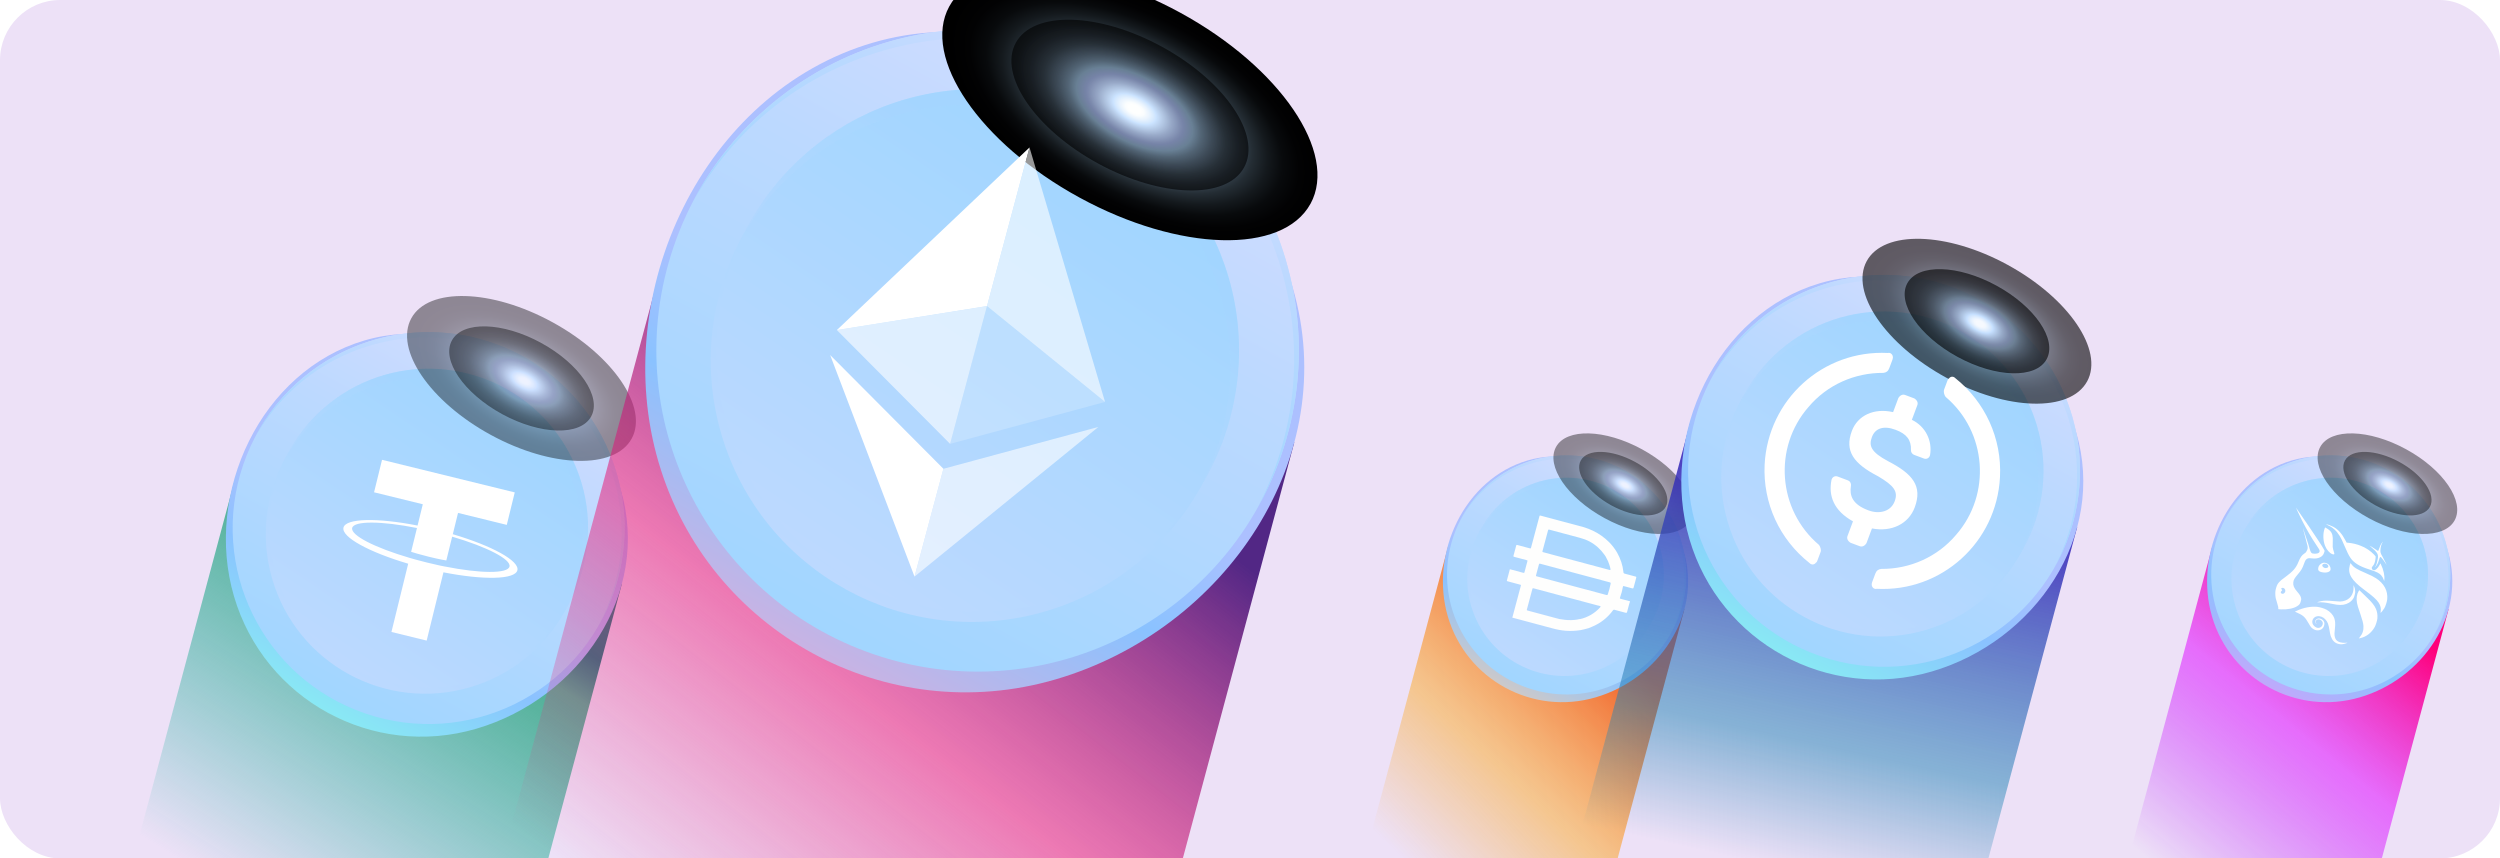 <svg width="332" height="114" viewBox="0 0 332 114" fill="none" xmlns="http://www.w3.org/2000/svg">
    <g clip-path="url(#clip0_424_27400)">
        <rect width="332" height="114" rx="8" fill="#EDE1F7"/>
        <path d="M192.326 72.494L205.829 82.474L223.69 80.898L197.364 179.146L166 170.743L192.326 72.494Z" fill="url(#paint0_linear_424_27400)"/>
        <g clip-path="url(#clip1_424_27400)">
            <path d="M223.61 73.246C226.073 81.629 220.294 90.146 211.911 92.606C203.527 95.069 194.735 90.265 192.275 81.882C189.812 73.502 194.467 63.615 202.85 61.152C211.234 58.689 221.146 64.862 223.61 73.246Z" fill="url(#paint1_linear_424_27400)"/>
            <path d="M223.056 81.491C225.893 73.198 221.471 64.175 213.178 61.337C204.886 58.5 195.863 62.922 193.025 71.215C190.187 79.507 194.61 88.53 202.902 91.368C211.195 94.206 220.218 89.783 223.056 81.491Z" fill="url(#paint2_linear_424_27400)"/>
            <path style="mix-blend-mode:screen" d="M203.568 61.126C199.278 62.388 195.925 65.301 193.998 68.966C195.959 65.502 199.215 62.764 203.338 61.554C211.747 59.084 220.566 63.902 223.037 72.312C224.246 76.431 223.703 80.647 221.85 84.171C223.889 80.565 224.529 76.174 223.267 71.884C220.797 63.474 211.978 58.656 203.568 61.126Z" fill="url(#paint3_linear_424_27400)"/>
            <path style="mix-blend-mode:screen" d="M220.153 73.22C222.162 80.063 218.244 87.237 211.401 89.246C204.558 91.255 197.384 87.337 195.378 80.494C193.369 73.651 197.287 66.477 204.13 64.468C210.973 62.459 218.147 66.377 220.157 73.22H220.153Z" fill="url(#paint4_linear_424_27400)"/>
            <path d="M220.663 79.093C222.175 72.124 217.751 65.249 210.782 63.737C203.813 62.226 196.938 66.65 195.426 73.618C193.914 80.587 198.338 87.462 205.307 88.974C212.276 90.486 219.151 86.062 220.663 79.093Z" fill="url(#paint5_linear_424_27400)"/>
            <path style="mix-blend-mode:multiply" opacity="0.3" d="M204.402 63.969C200.826 65.019 198.054 67.478 196.502 70.567C198.11 67.85 200.707 65.711 203.974 64.754C210.817 62.745 217.991 66.663 220 73.506C220.96 76.773 220.566 80.115 219.148 82.935C220.905 79.962 221.478 76.301 220.428 72.725C218.419 65.882 211.245 61.967 204.406 63.973L204.402 63.969Z" fill="url(#paint6_linear_424_27400)"/>
            <path style="mix-blend-mode:screen" opacity="0.4" d="M224.491 69.104C223.115 71.627 218.002 71.489 213.072 68.799C208.141 66.109 205.261 61.882 206.638 59.359C208.015 56.836 213.128 56.974 218.058 59.667C222.988 62.358 225.868 66.585 224.491 69.108V69.104Z" fill="url(#paint7_radial_424_27400)"/>
            <path style="mix-blend-mode:color-dodge" opacity="0.4" d="M221.21 67.31C220.339 68.903 217.109 68.817 213.991 67.117C210.876 65.416 209.057 62.745 209.928 61.152C210.798 59.559 214.028 59.645 217.146 61.346C220.261 63.046 222.08 65.718 221.21 67.31Z" fill="url(#paint8_radial_424_27400)"/>
            <path d="M208.687 77.772L213.327 79.013C213.426 79.04 213.473 79.052 213.515 78.924C213.679 78.462 213.806 77.988 213.894 77.505C213.919 77.413 213.883 77.363 213.784 77.336L204.549 74.866C204.435 74.835 204.394 74.865 204.366 74.972L204.002 76.331C203.955 76.506 203.955 76.506 204.138 76.555L208.687 77.772ZM213.877 75.601C213.868 75.563 213.868 75.58 213.864 75.542C213.832 75.353 213.783 75.167 213.717 74.988C213.625 74.687 213.5 74.398 213.342 74.127C213.275 73.97 213.188 73.823 213.083 73.689C212.572 72.951 211.894 72.343 211.103 71.917C210.703 71.707 210.28 71.545 209.842 71.432L205.744 70.336C205.63 70.305 205.602 70.347 205.576 70.446L204.851 73.155C204.82 73.27 204.812 73.3 204.957 73.339L213.764 75.695C213.764 75.695 213.845 75.7 213.872 75.659L213.876 75.626L213.877 75.601ZM212.537 80.503C212.411 80.454 212.28 80.419 212.147 80.398L203.683 78.134C203.569 78.104 203.531 78.093 203.49 78.246L202.781 80.895C202.748 81.017 202.74 81.047 202.893 81.088L206.801 82.134C206.984 82.198 207.174 82.235 207.367 82.245C207.945 82.356 208.536 82.382 209.122 82.322C209.333 82.306 209.544 82.269 209.748 82.211L209.801 82.225C210.845 81.994 211.789 81.445 212.504 80.651C212.504 80.651 212.588 80.55 212.537 80.504L212.537 80.503ZM200.839 82.01L200.851 81.965L201.327 80.187L201.488 79.584L201.968 77.79C201.995 77.691 201.999 77.676 201.877 77.643L200.221 77.2C200.129 77.176 200.091 77.165 200.124 77.044L200.511 75.593L202.282 76.067C202.381 76.094 202.419 76.104 202.454 75.974L202.838 74.539C202.862 74.448 202.868 74.425 202.746 74.392L201.09 73.949C200.998 73.925 200.961 73.915 200.993 73.793L201.352 72.45C201.375 72.366 201.381 72.343 201.503 72.376L203.144 72.815C203.258 72.845 203.289 72.853 203.328 72.708L204.428 68.595C204.461 68.473 204.469 68.442 204.622 68.483L210.345 70.014C210.756 70.142 211.157 70.298 211.545 70.482C212.345 70.863 213.073 71.38 213.697 72.007C214.11 72.426 214.468 72.895 214.762 73.404C214.981 73.799 215.162 74.211 215.307 74.637C215.449 75.068 215.544 75.513 215.591 75.965C215.582 76.076 215.665 76.175 215.776 76.186L217.142 76.551C217.318 76.598 217.318 76.598 217.28 76.769L216.945 78.02C216.913 78.142 216.859 78.161 216.736 78.128L215.683 77.846C215.576 77.818 215.546 77.809 215.517 77.949C215.434 78.425 215.309 78.891 215.143 79.345C215.108 79.475 215.104 79.49 215.25 79.529L216.455 79.852C216.49 79.935 216.418 79.989 216.4 80.058C216.384 80.149 216.36 80.238 216.328 80.325L216.081 81.249C216.047 81.378 215.998 81.406 215.884 81.376L214.441 80.99C214.346 80.944 214.231 80.982 214.181 81.076C213.598 81.877 212.835 82.53 211.953 82.982C211.631 83.146 211.3 83.293 210.961 83.42C210.608 83.514 210.262 83.618 209.91 83.679C209.264 83.784 208.609 83.813 207.956 83.769C207.339 83.717 206.728 83.605 206.131 83.436L200.834 82.019L200.837 82.011L200.839 82.01Z" fill="#FEFEFD"/>
        </g>
        <path d="M293.81 72.494L307.313 82.474L325.174 80.898L298.848 179.146L267.484 170.743L293.81 72.494Z" fill="url(#paint9_linear_424_27400)"/>
        <g clip-path="url(#clip2_424_27400)">
            <path d="M325.094 73.246C327.557 81.629 321.778 90.146 313.395 92.606C305.011 95.069 296.219 90.265 293.759 81.882C291.296 73.502 295.951 63.615 304.334 61.152C312.718 58.689 322.63 64.862 325.094 73.246Z" fill="url(#paint10_linear_424_27400)"/>
            <path d="M324.54 81.491C327.377 73.198 322.955 64.175 314.662 61.337C306.37 58.5 297.347 62.922 294.509 71.215C291.671 79.507 296.094 88.53 304.386 91.368C312.679 94.206 321.702 89.783 324.54 81.491Z" fill="url(#paint11_linear_424_27400)"/>
            <path style="mix-blend-mode:screen" d="M305.052 61.126C300.762 62.388 297.409 65.301 295.482 68.966C297.443 65.502 300.699 62.764 304.822 61.554C313.231 59.084 322.05 63.902 324.521 72.312C325.73 76.431 325.187 80.647 323.334 84.171C325.373 80.565 326.013 76.174 324.751 71.884C322.281 63.474 313.462 58.656 305.052 61.126Z" fill="url(#paint12_linear_424_27400)"/>
            <path style="mix-blend-mode:screen" d="M321.637 73.22C323.646 80.063 319.728 87.237 312.885 89.246C306.042 91.255 298.868 87.337 296.862 80.494C294.853 73.651 298.771 66.477 305.614 64.468C312.457 62.459 319.631 66.377 321.641 73.22H321.637Z" fill="url(#paint13_linear_424_27400)"/>
            <path d="M322.147 79.093C323.659 72.124 319.235 65.249 312.266 63.737C305.297 62.226 298.422 66.65 296.91 73.618C295.398 80.587 299.822 87.462 306.791 88.974C313.76 90.486 320.635 86.062 322.147 79.093Z" fill="url(#paint14_linear_424_27400)"/>
            <path style="mix-blend-mode:multiply" opacity="0.3" d="M305.886 63.969C302.31 65.019 299.538 67.478 297.986 70.567C299.594 67.85 302.191 65.711 305.458 64.754C312.301 62.745 319.475 66.663 321.484 73.506C322.444 76.773 322.05 80.115 320.632 82.935C322.388 79.962 322.961 76.301 321.912 72.725C319.903 65.882 312.729 61.967 305.889 63.973L305.886 63.969Z" fill="url(#paint15_linear_424_27400)"/>
            <path style="mix-blend-mode:screen" opacity="0.4" d="M325.975 69.104C324.599 71.627 319.486 71.489 314.556 68.799C309.625 66.109 306.745 61.882 308.122 59.359C309.499 56.836 314.611 56.974 319.542 59.667C324.472 62.358 327.352 66.585 325.975 69.108V69.104Z" fill="url(#paint16_radial_424_27400)"/>
            <path style="mix-blend-mode:color-dodge" opacity="0.4" d="M322.694 67.31C321.823 68.903 318.593 68.817 315.475 67.117C312.36 65.416 310.541 62.745 311.411 61.152C312.282 59.559 315.512 59.645 318.63 61.346C321.745 63.046 323.564 65.718 322.694 67.31Z" fill="url(#paint17_radial_424_27400)"/>
            <g clip-path="url(#clip3_424_27400)">
                <path d="M309.067 69.714C308.873 69.629 308.866 69.624 308.965 69.635C309.155 69.656 309.576 69.807 309.855 69.956C310.505 70.302 311.024 70.889 311.501 71.813L311.627 72.058L311.894 72.085C313.018 72.198 314.078 72.624 314.885 73.288C315.107 73.471 315.445 73.807 315.477 73.879C315.489 73.903 315.487 74.031 315.47 74.166C315.42 74.634 315.296 74.969 315.089 75.189C314.977 75.309 314.961 75.352 314.98 75.486C314.991 75.542 315.017 75.594 315.057 75.636C315.096 75.677 315.146 75.707 315.201 75.722C315.429 75.782 315.771 75.481 316.019 75.001L316.118 74.809L316.181 74.934C316.526 75.618 316.712 76.473 316.636 77.026L316.617 77.171L316.568 77.022C316.501 76.796 316.385 76.588 316.229 76.411C315.957 76.107 315.628 75.941 314.719 75.649C313.897 75.386 313.445 75.19 313.018 74.915C312.291 74.446 311.981 73.998 311.361 72.517C311.086 71.858 310.908 71.487 310.714 71.175C310.274 70.466 309.775 70.023 309.067 69.715L309.067 69.714Z" fill="white"/>
                <path d="M315.954 72.842C316.071 72.481 316.185 72.252 316.344 72.058C316.381 72.008 316.423 71.962 316.469 71.921C316.475 71.922 316.44 71.982 316.393 72.054C316.263 72.25 316.172 72.539 316.134 72.894C316.084 73.344 316.103 73.416 316.439 74.004C316.597 74.281 316.775 74.623 316.835 74.767L316.944 75.026L316.819 74.828C316.667 74.586 316.299 74.095 316.209 74.015C316.15 73.962 316.139 73.96 316.086 73.99C316.036 74.019 316.013 74.075 315.934 74.349C315.813 74.776 315.68 75.036 315.466 75.273C315.35 75.403 315.346 75.368 315.46 75.217C315.544 75.106 315.565 75.051 315.675 74.636C315.895 73.802 315.847 73.574 315.353 73.077C315.204 72.928 315.047 72.787 314.885 72.654C314.803 72.593 314.726 72.526 314.654 72.454C314.674 72.443 315.201 72.759 315.407 72.907C315.715 73.129 315.766 73.16 315.812 73.156C315.842 73.152 315.878 73.075 315.953 72.842L315.954 72.842ZM308.76 72.468C308.498 71.798 308.471 70.868 308.697 70.238L308.766 70.043L308.856 70.084C309.024 70.163 309.296 70.355 309.416 70.479C309.742 70.816 309.83 71.17 309.791 72.01C309.78 72.255 309.776 72.535 309.782 72.634C309.793 72.79 309.89 73.174 309.982 73.43C310.048 73.616 309.957 73.671 309.724 73.587C309.368 73.458 308.963 72.988 308.76 72.468ZM313.971 78.322C312.254 77.047 311.754 76.201 312.051 75.076C312.095 74.91 312.137 74.776 312.144 74.778C312.151 74.78 312.211 74.853 312.277 74.943C312.584 75.356 312.985 75.604 314.147 76.099C314.83 76.39 315.206 76.578 315.543 76.797C316.614 77.494 317.131 78.469 317.022 79.584C316.99 79.907 316.808 80.481 316.644 80.766C316.515 80.991 316.204 81.375 316.148 81.378C316.132 81.38 316.132 81.321 316.149 81.245C316.235 80.839 316.134 80.395 315.869 80.011C315.567 79.576 315.115 79.171 313.971 78.322ZM312.539 78.286C312.552 78.143 312.557 78 312.553 77.858L312.542 77.699L312.606 77.826C312.695 77.999 312.748 78.205 312.768 78.467C312.785 78.667 312.777 78.723 312.698 79.02C312.621 79.312 312.596 79.371 312.493 79.518C312.346 79.739 312.149 79.922 311.919 80.053C311.474 80.315 310.971 80.392 310.298 80.302C310.181 80.286 309.846 80.222 309.552 80.161C308.811 80.005 308.309 79.957 307.838 79.993C307.794 80 307.75 79.999 307.707 79.99C307.694 79.968 308.035 79.871 308.308 79.819C308.694 79.745 309.058 79.746 309.856 79.822C310.249 79.859 310.66 79.886 310.767 79.882C311.777 79.845 312.452 79.237 312.539 78.286Z" fill="white"/>
                <path d="M313.008 80.072C312.897 79.46 312.977 78.918 313.247 78.465C313.276 78.415 313.311 78.379 313.326 78.383C313.34 78.387 313.393 78.435 313.441 78.49C313.538 78.6 313.738 78.795 314.277 79.301C314.948 79.933 315.309 80.38 315.513 80.837C315.692 81.236 315.757 81.655 315.716 82.132C315.693 82.402 315.501 83.02 315.366 83.263C314.937 84.029 314.278 84.546 313.478 84.737C313.362 84.765 313.258 84.786 313.248 84.784C313.238 84.781 313.3 84.697 313.386 84.597C313.751 84.17 313.903 83.703 313.865 83.127C313.841 82.774 313.724 82.32 313.453 81.534C313.136 80.621 313.064 80.38 313.008 80.072ZM305.017 81.107C305.889 80.697 306.887 80.507 307.73 80.59C308.16 80.647 308.578 80.775 308.967 80.969C309.449 81.237 309.833 81.654 309.981 82.067C310.125 82.472 310.147 82.797 310.077 83.49C310.049 83.763 310.024 84.038 310.021 84.101C310.009 84.466 310.09 84.783 310.243 84.97C310.486 85.27 311.004 85.421 311.567 85.359C311.627 85.348 311.688 85.346 311.748 85.351C311.761 85.374 311.459 85.477 311.254 85.52C311.009 85.577 310.754 85.572 310.512 85.503C310.044 85.38 309.718 85.04 309.52 84.472C309.455 84.236 309.405 83.997 309.369 83.755C309.232 82.888 309.125 82.608 308.797 82.243C308.51 81.926 308.074 81.768 307.695 81.843C307.196 81.941 306.926 82.469 307.148 82.907C307.256 83.099 307.423 83.251 307.624 83.339C307.704 83.373 307.791 83.389 307.878 83.386C307.964 83.383 308.05 83.361 308.128 83.322C308.206 83.284 308.274 83.228 308.329 83.161C308.384 83.093 308.423 83.014 308.445 82.93C308.506 82.696 308.451 82.54 308.251 82.377C307.977 82.156 307.601 82.23 307.526 82.52C307.493 82.644 307.527 82.736 307.637 82.826C307.708 82.882 307.709 82.885 307.647 82.855C307.378 82.721 307.402 82.362 307.69 82.196C308.037 81.998 308.574 82.267 308.67 82.69C308.711 82.868 308.639 83.18 308.518 83.349C308.246 83.726 307.722 83.824 307.281 83.578C306.979 83.411 306.872 83.288 306.589 82.788C306.097 81.919 305.871 81.715 304.937 81.307L304.758 81.229L305.017 81.107Z" fill="white"/>
                <path fill-rule="evenodd" clip-rule="evenodd" d="M305.12 67.902C306.655 71.217 307.912 72.749 308.021 73.032C308.111 73.265 308.011 73.427 307.731 73.501C307.535 73.542 307.333 73.545 307.136 73.508C306.978 73.466 306.939 73.392 306.939 73.392C306.87 73.281 306.815 73.283 306.564 72.329C306.328 71.6 306.087 70.874 305.841 70.15C305.815 70.108 305.816 70.109 306.442 72.523C306.517 73.012 306.321 73.132 306.305 73.194C306.271 73.321 306.218 73.379 306.015 73.512C305.675 73.734 305.471 74.03 305.207 74.684C304.912 75.418 304.503 75.884 303.52 76.606C302.945 77.029 302.848 77.108 302.681 77.296C302.471 77.532 302.393 77.675 302.287 78.014C302.175 78.375 302.144 78.618 302.164 78.995C302.18 79.327 302.231 79.554 302.386 80.026C302.52 80.433 302.581 80.726 302.554 80.827C302.533 80.907 302.548 80.911 302.92 80.925C303.804 80.958 304.571 80.808 305.06 80.504C305.363 80.316 305.455 80.192 305.547 79.85C305.608 79.626 305.613 79.576 305.585 79.431C305.542 79.195 305.407 78.972 305.081 78.595C304.652 78.102 304.503 77.757 304.547 77.349C304.581 77.012 304.7 76.8 305.147 76.275C305.612 75.73 305.756 75.484 305.973 74.869C306.112 74.472 306.199 74.323 306.35 74.225C306.508 74.124 306.63 74.108 306.944 74.147C307.456 74.21 307.803 74.167 308.124 73.999C308.25 73.941 308.362 73.855 308.451 73.749C308.541 73.643 308.607 73.519 308.643 73.385L308.713 73.162L308.626 72.984C308.311 72.339 304.925 67.409 304.897 67.401C304.892 67.4 304.991 67.626 305.12 67.902ZM303.377 78.745C303.45 78.671 303.492 78.572 303.494 78.468C303.497 78.365 303.461 78.264 303.393 78.186C303.26 78.035 302.993 78.02 302.956 78.159C302.945 78.202 302.96 78.24 303.007 78.281C303.085 78.351 303.078 78.404 302.979 78.492C302.879 78.58 302.86 78.675 302.925 78.761C303.03 78.898 303.232 78.892 303.377 78.745ZM308.634 74.722C308.384 74.731 308.094 74.915 307.956 75.153C307.872 75.298 307.825 75.579 307.866 75.68C307.933 75.844 308.023 75.905 308.293 75.976C308.821 76.112 309.339 76.008 309.468 75.74C309.572 75.522 309.455 75.15 309.214 74.935C309.046 74.809 308.844 74.735 308.634 74.722ZM309.125 75.364C309.236 75.27 309.233 75.137 309.117 75.016C308.897 74.787 308.462 74.814 308.397 75.061C308.364 75.185 308.536 75.374 308.727 75.425C308.854 75.458 309.048 75.429 309.125 75.364Z" fill="white"/>
            </g>
        </g>
        <path d="M31.157 63.802L53.293 80.163L82.573 77.579L39.416 238.643L-12 224.866L31.157 63.802Z" fill="url(#paint18_linear_424_27400)"/>
        <g clip-path="url(#clip4_424_27400)">
            <path d="M82.442 65.035C86.48 78.778 77.007 92.741 63.263 96.773C49.52 100.812 35.106 92.936 31.074 79.193C27.035 65.456 34.666 49.248 48.41 45.21C62.153 41.172 78.403 51.292 82.442 65.035Z" fill="url(#paint19_linear_424_27400)"/>
            <path d="M81.534 78.551C86.186 64.957 78.936 50.165 65.341 45.513C51.747 40.861 36.955 48.111 32.303 61.706C27.651 75.3 34.901 90.092 48.495 94.744C62.09 99.395 76.882 92.146 81.534 78.551Z" fill="url(#paint20_linear_424_27400)"/>
            <path style="mix-blend-mode:screen" d="M49.587 45.168C42.554 47.236 37.058 52.012 33.898 58.02C37.112 52.341 42.45 47.852 49.209 45.869C62.995 41.819 77.452 49.718 81.502 63.504C83.485 70.257 82.594 77.168 79.556 82.945C82.899 77.034 83.948 69.836 81.88 62.803C77.83 49.017 63.373 41.117 49.587 45.168Z" fill="url(#paint21_linear_424_27400)"/>
            <path style="mix-blend-mode:screen" d="M76.775 64.993C80.069 76.21 73.645 87.971 62.428 91.265C51.21 94.559 39.449 88.136 36.161 76.918C32.867 65.7 39.29 53.939 50.508 50.645C61.726 47.351 73.487 53.775 76.781 64.993H76.775Z" fill="url(#paint22_linear_424_27400)"/>
            <path d="M77.611 74.621C80.089 63.197 72.837 51.926 61.412 49.448C49.988 46.969 38.717 54.222 36.239 65.646C33.761 77.071 41.013 88.341 52.437 90.82C63.862 93.298 75.132 86.046 77.611 74.621Z" fill="url(#paint23_linear_424_27400)"/>
            <path style="mix-blend-mode:multiply" opacity="0.3" d="M50.953 49.828C45.091 51.548 40.547 55.58 38.003 60.643C40.638 56.19 44.896 52.683 50.252 51.115C61.47 47.821 73.231 54.244 76.525 65.462C78.099 70.818 77.452 76.296 75.128 80.92C78.007 76.046 78.946 70.043 77.226 64.181C73.932 52.963 62.171 46.546 50.96 49.834L50.953 49.828Z" fill="url(#paint24_linear_424_27400)"/>
            <path style="mix-blend-mode:screen" opacity="0.4" d="M83.887 58.246C81.63 62.382 73.249 62.156 65.166 57.746C57.084 53.335 52.363 46.406 54.62 42.27C56.877 38.134 65.258 38.36 73.341 42.776C81.423 47.187 86.144 54.116 83.887 58.252V58.246Z" fill="url(#paint25_radial_424_27400)"/>
            <path style="mix-blend-mode:color-dodge" opacity="0.4" d="M78.507 55.306C77.08 57.917 71.785 57.776 66.673 54.989C61.568 52.201 58.585 47.821 60.012 45.21C61.439 42.599 66.734 42.74 71.846 45.528C76.952 48.315 79.935 52.695 78.507 55.306Z" fill="url(#paint26_radial_424_27400)"/>
            <path fill-rule="evenodd" clip-rule="evenodd" d="M59.078 75.236C58.944 75.213 58.257 75.087 56.744 74.716C55.541 74.421 54.696 74.175 54.4 74.087C49.802 72.741 46.531 71.08 46.769 70.111C47.007 69.142 50.675 69.186 55.374 70.12L54.598 73.281C54.897 73.377 55.755 73.643 56.957 73.938C58.401 74.292 59.138 74.41 59.271 74.43L60.047 71.269C64.635 72.615 67.898 74.275 67.661 75.241C67.424 76.208 63.764 76.167 59.074 75.233L59.078 75.236ZM60.132 70.944L60.827 68.115L67.3 69.704L68.359 65.391L50.734 61.063L49.675 65.376L56.148 66.966L55.453 69.794C50.133 68.743 45.921 68.814 45.614 70.063C45.308 71.312 49.008 73.324 54.209 74.859L51.984 83.924L56.661 85.072L58.888 76.004C64.196 77.051 68.402 76.98 68.708 75.732C69.014 74.485 65.324 72.475 60.131 70.942L60.132 70.944Z" fill="white"/>
        </g>
        <path d="M87.594 36.159L123.883 62.979L171.883 58.744L101.134 322.783L16.845 300.198L87.594 36.159Z" fill="url(#paint27_linear_424_27400)"/>
        <g clip-path="url(#clip5_424_27400)">
            <path d="M171.668 38.18C178.288 60.71 162.758 83.6 140.228 90.21C117.698 96.83 94.068 83.92 87.458 61.39C80.838 38.87 93.348 12.3 115.878 5.68C138.408 -0.94 165.048 15.65 171.668 38.18Z" fill="url(#paint28_linear_424_27400)"/>
            <path d="M170.179 60.338C177.805 38.051 165.921 13.803 143.634 6.177C121.348 -1.449 97.099 10.435 89.473 32.722C81.847 55.008 93.732 79.257 116.018 86.883C138.305 94.509 162.553 82.624 170.179 60.338Z" fill="url(#paint29_linear_424_27400)"/>
            <path style="mix-blend-mode:screen" d="M117.808 5.61C106.278 9 97.268 16.83 92.088 26.68C97.358 17.37 106.108 10.01 117.188 6.76C139.788 0.12 163.488 13.07 170.128 35.67C173.378 46.74 171.918 58.07 166.938 67.54C172.418 57.85 174.138 46.05 170.748 34.52C164.108 11.92 140.408 -1.03 117.808 5.61Z" fill="url(#paint30_linear_424_27400)"/>
            <path style="mix-blend-mode:screen" d="M162.378 38.11C167.778 56.5 157.248 75.78 138.858 81.18C120.468 86.58 101.188 76.05 95.798 57.66C90.398 39.27 100.928 19.99 119.318 14.59C137.708 9.19 156.988 19.72 162.388 38.11H162.378Z" fill="url(#paint31_linear_424_27400)"/>
            <path d="M163.748 53.895C167.811 35.166 155.922 16.69 137.194 12.627C118.465 8.564 99.989 20.453 95.926 39.182C91.863 57.91 103.752 76.386 122.48 80.449C141.209 84.512 159.685 72.624 163.748 53.895Z" fill="url(#paint32_linear_424_27400)"/>
            <path style="mix-blend-mode:multiply" opacity="0.3" d="M120.048 13.25C110.438 16.07 102.988 22.68 98.818 30.98C103.138 23.68 110.118 17.93 118.898 15.36C137.288 9.96 156.568 20.49 161.968 38.88C164.548 47.66 163.488 56.64 159.678 64.22C164.398 56.23 165.938 46.39 163.118 36.78C157.718 18.39 138.438 7.87 120.058 13.26L120.048 13.25Z" fill="url(#paint33_linear_424_27400)"/>
            <path style="mix-blend-mode:screen" d="M174.038 27.05C170.338 33.83 156.598 33.46 143.348 26.23C130.098 19 122.358 7.64 126.058 0.86C129.758 -5.92 143.498 -5.55 156.748 1.69C169.998 8.92 177.738 20.28 174.038 27.06V27.05Z" fill="url(#paint34_radial_424_27400)"/>
            <path style="mix-blend-mode:color-dodge" opacity="0.6" d="M165.218 22.23C162.878 26.51 154.198 26.28 145.818 21.71C137.448 17.14 132.558 9.96 134.898 5.68C137.238 1.4 145.918 1.63 154.298 6.2C162.668 10.77 167.558 17.95 165.218 22.23Z" fill="url(#paint35_radial_424_27400)"/>
        </g>
        <path d="M136.719 19.581L131.074 40.648L146.748 53.376L136.719 19.581Z" fill="white" fill-opacity="0.6"/>
        <path d="M136.719 19.58L111.133 43.833L131.074 40.648L136.719 19.58Z" fill="white"/>
        <g filter="url(#filter0_b_424_27400)">
            <path d="M125.284 62.256L121.448 76.571L145.871 56.694L125.284 62.256Z" fill="white" fill-opacity="0.6"/>
        </g>
        <path d="M121.448 76.571L125.284 62.254L110.245 47.148L121.448 76.571Z" fill="white"/>
        <path d="M126.171 58.943L146.748 53.375L131.072 40.652L126.171 58.943Z" fill="white" fill-opacity="0.2"/>
        <path d="M111.133 43.832L126.171 58.943L131.072 40.652L111.133 43.832Z" fill="white" fill-opacity="0.6"/>
        <path d="M224.439 56.204L246.575 72.564L275.855 69.981L232.698 231.044L181.282 217.267L224.439 56.204Z" fill="url(#paint36_linear_424_27400)"/>
        <g clip-path="url(#clip6_424_27400)">
            <path d="M275.724 57.437C279.762 71.18 270.289 85.143 256.546 89.175C242.802 93.213 228.388 85.338 224.356 71.595C220.318 57.857 227.949 41.65 241.692 37.611C255.435 33.573 271.686 43.693 275.724 57.437Z" fill="url(#paint37_linear_424_27400)"/>
            <path d="M274.816 70.953C279.468 57.358 272.218 42.566 258.624 37.914C245.029 33.263 230.237 40.512 225.585 54.107C220.934 67.701 228.183 82.493 241.778 87.145C255.372 91.797 270.164 84.547 274.816 70.953Z" fill="url(#paint38_linear_424_27400)"/>
            <path style="mix-blend-mode:screen" d="M242.869 37.569C235.836 39.637 230.34 44.413 227.18 50.422C230.395 44.743 235.732 40.253 242.491 38.271C256.277 34.22 270.734 42.12 274.785 55.906C276.767 62.658 275.877 69.57 272.839 75.346C276.182 69.436 277.231 62.237 275.163 55.204C271.112 41.418 256.655 33.519 242.869 37.569Z" fill="url(#paint39_linear_424_27400)"/>
            <path style="mix-blend-mode:screen" d="M270.057 57.394C273.351 68.612 266.928 80.373 255.71 83.667C244.492 86.961 232.731 80.537 229.443 69.319C226.149 58.102 232.573 46.341 243.791 43.047C255.008 39.753 266.769 46.176 270.063 57.394H270.057Z" fill="url(#paint40_linear_424_27400)"/>
            <path d="M270.893 67.023C273.371 55.598 266.119 44.328 254.695 41.849C243.27 39.371 232 46.623 229.521 58.048C227.043 69.472 234.295 80.743 245.72 83.221C257.144 85.699 268.415 78.447 270.893 67.023Z" fill="url(#paint41_linear_424_27400)"/>
            <path style="mix-blend-mode:multiply" opacity="0.3" d="M244.236 42.229C238.374 43.95 233.829 47.982 231.286 53.045C233.921 48.592 238.179 45.084 243.534 43.516C254.752 40.222 266.513 46.646 269.807 57.864C271.381 63.219 270.734 68.697 268.41 73.321C271.289 68.447 272.229 62.445 270.509 56.583C267.215 45.365 255.454 38.947 244.242 42.235L244.236 42.229Z" fill="url(#paint42_linear_424_27400)"/>
            <path style="mix-blend-mode:screen" opacity="0.6" d="M277.17 50.647C274.913 54.783 266.531 54.557 258.449 50.147C250.366 45.737 245.645 38.807 247.902 34.671C250.159 30.535 258.54 30.761 266.623 35.178C274.705 39.588 279.427 46.517 277.17 50.653V50.647Z" fill="url(#paint43_radial_424_27400)"/>
            <path style="mix-blend-mode:color-dodge" opacity="0.6" d="M271.79 47.707C270.362 50.318 265.067 50.178 259.956 47.39C254.85 44.602 251.867 40.222 253.294 37.612C254.722 35.001 260.017 35.141 265.128 37.929C270.234 40.717 273.217 45.096 271.79 47.707Z" fill="url(#paint44_radial_424_27400)"/>
        </g>
        <path d="M254.274 67.386C255.337 64.54 253.994 62.926 250.73 61.243C248.412 60.007 248.167 59.174 248.593 58.035C249.018 56.896 250.105 56.469 251.731 57.076C253.195 57.623 253.826 58.415 253.777 59.787C253.767 60.061 253.95 60.315 254.194 60.406L255.495 60.892C255.821 61.014 256.156 60.861 256.277 60.536L256.308 60.454C256.651 58.544 255.704 56.614 253.894 55.753L254.623 53.801C254.745 53.476 254.592 53.141 254.216 52.907L252.996 52.452C252.671 52.33 252.336 52.483 252.102 52.859L251.403 54.73C248.842 54.143 246.69 55.192 245.93 57.225C244.927 59.909 246.159 61.574 249.422 63.257C251.547 64.514 252.097 65.276 251.611 66.577C251.124 67.878 249.652 68.347 248.107 67.77C245.992 66.98 245.594 65.812 245.806 64.501C245.847 64.145 245.663 63.891 245.419 63.8L244.037 63.283C243.712 63.162 243.377 63.315 243.255 63.64L243.225 63.721C242.79 65.876 243.544 67.826 246.076 69.235L245.347 71.187C245.225 71.512 245.378 71.847 245.754 72.081L246.974 72.537C247.299 72.658 247.635 72.505 247.868 72.129L248.597 70.177C251.189 70.682 253.453 69.582 254.274 67.386Z" fill="white"/>
        <path d="M241.568 72.37C236.076 67.723 235.467 59.433 240.165 54.052C242.661 51.092 246.317 49.493 250.107 49.519C250.493 49.478 250.747 49.295 250.899 48.888L251.324 47.749C251.446 47.424 251.374 47.119 251.079 46.917C250.998 46.886 250.835 46.825 250.724 46.876C242.086 46.429 234.789 53.063 234.342 61.7C234.104 66.801 236.294 71.604 240.301 74.77C240.566 75.054 240.952 75.013 241.155 74.718C241.266 74.667 241.297 74.586 241.357 74.423L241.783 73.285C241.874 73.041 241.752 72.624 241.568 72.37ZM259.669 50.219C259.405 49.935 259.018 49.976 258.816 50.271C258.704 50.322 258.674 50.403 258.613 50.566L258.187 51.704C258.066 52.029 258.188 52.446 258.371 52.7C263.864 57.347 264.473 65.637 259.775 71.018C257.279 73.978 253.623 75.577 249.833 75.551C249.447 75.592 249.193 75.775 249.041 76.182L248.616 77.321C248.494 77.646 248.566 77.951 248.861 78.153C248.942 78.184 249.105 78.245 249.216 78.194C257.853 78.641 265.151 72.007 265.598 63.37C265.867 58.188 263.595 53.354 259.669 50.219Z" fill="white"/>
    </g>
    <defs>
        <filter id="filter0_b_424_27400" x="111.273" y="46.52" width="44.773" height="40.227" filterUnits="userSpaceOnUse" color-interpolation-filters="sRGB">
            <feFlood flood-opacity="0" result="BackgroundImageFix"/>
            <feGaussianBlur in="BackgroundImageFix" stdDeviation="5.087"/>
            <feComposite in2="SourceAlpha" operator="in" result="effect1_backgroundBlur_424_27400"/>
            <feBlend mode="normal" in="SourceGraphic" in2="effect1_backgroundBlur_424_27400" result="shape"/>
        </filter>
        <linearGradient id="paint0_linear_424_27400" x1="214.188" y1="67.997" x2="159.832" y2="125.82" gradientUnits="userSpaceOnUse">
            <stop offset="0.16" stop-color="#F15A24"/>
            <stop offset="0.442" stop-color="#FBB03B" stop-opacity="0.55"/>
            <stop offset="0.663" stop-color="#FBB03B" stop-opacity="0"/>
        </linearGradient>
        <linearGradient id="paint1_linear_424_27400" x1="207.098" y1="78.261" x2="197.447" y2="95.927" gradientUnits="userSpaceOnUse">
            <stop stop-color="#ACC0FF"/>
            <stop offset="0.3" stop-color="#8AC2FF"/>
            <stop offset="1" stop-color="#F3CDAA"/>
        </linearGradient>
        <linearGradient id="paint2_linear_424_27400" x1="215.865" y1="61.983" x2="197.695" y2="95.255" gradientUnits="userSpaceOnUse">
            <stop stop-color="#D2DCFF"/>
            <stop offset="0.3" stop-color="#BCD9FF"/>
            <stop offset="1" stop-color="#9AD5FF"/>
        </linearGradient>
        <linearGradient id="paint3_linear_424_27400" x1="215.76" y1="62.203" x2="206.533" y2="79.098" gradientUnits="userSpaceOnUse">
            <stop stop-color="#D2DCFF"/>
            <stop offset="0.3" stop-color="#BCD9FF"/>
            <stop offset="1" stop-color="#9AD5FF"/>
        </linearGradient>
        <linearGradient id="paint4_linear_424_27400" x1="193.329" y1="98.308" x2="217.532" y2="62.323" gradientUnits="userSpaceOnUse">
            <stop stop-color="#D2DCFF"/>
            <stop offset="0.3" stop-color="#BCD9FF"/>
            <stop offset="1" stop-color="#9AD5FF"/>
        </linearGradient>
        <linearGradient id="paint5_linear_424_27400" x1="193.62" y1="97.825" x2="217.821" y2="61.845" gradientUnits="userSpaceOnUse">
            <stop stop-color="#D2DCFF"/>
            <stop offset="0.3" stop-color="#BCD9FF"/>
            <stop offset="1" stop-color="#9AD5FF"/>
        </linearGradient>
        <linearGradient id="paint6_linear_424_27400" x1="203.043" y1="83.748" x2="216.674" y2="63.482" gradientUnits="userSpaceOnUse">
            <stop stop-color="#D2DCFF"/>
            <stop offset="0.3" stop-color="#BCD9FF"/>
            <stop offset="1" stop-color="#9AD5FF"/>
        </linearGradient>
        <radialGradient id="paint7_radial_424_27400" cx="0" cy="0" r="1" gradientUnits="userSpaceOnUse" gradientTransform="translate(215.797 64.427) rotate(28.64) scale(10.148 5.2)">
            <stop offset="0.05" stop-color="#FEFFFE"/>
            <stop offset="0.09" stop-color="#F6F7FE"/>
            <stop offset="0.16" stop-color="#E0E4FE"/>
            <stop offset="0.24" stop-color="#BDC4FE"/>
            <stop offset="0.26" stop-color="#B4BCFF"/>
            <stop offset="0.29" stop-color="#B4CEFF"/>
            <stop offset="0.31" stop-color="#B4DCFF"/>
            <stop offset="0.36" stop-color="#95B6D3"/>
            <stop offset="0.43" stop-color="#728BA2"/>
            <stop offset="0.49" stop-color="#536676"/>
            <stop offset="0.56" stop-color="#394652"/>
            <stop offset="0.63" stop-color="#242D34"/>
            <stop offset="0.71" stop-color="#14191D"/>
            <stop offset="0.79" stop-color="#080A0C"/>
            <stop offset="0.88" stop-color="#020203"/>
            <stop offset="0.99"/>
        </radialGradient>
        <radialGradient id="paint8_radial_424_27400" cx="0" cy="0" r="1" gradientUnits="userSpaceOnUse" gradientTransform="translate(215.805 64.431) rotate(28.64) scale(6.411 3.285)">
            <stop offset="0.05" stop-color="#FEFFFE"/>
            <stop offset="0.08" stop-color="#F6FBFE"/>
            <stop offset="0.12" stop-color="#E0F0FE"/>
            <stop offset="0.17" stop-color="#BDDFFE"/>
            <stop offset="0.18" stop-color="#B3DAFF"/>
            <stop offset="0.24" stop-color="#94B4D3"/>
            <stop offset="0.31" stop-color="#718AA2"/>
            <stop offset="0.39" stop-color="#536576"/>
            <stop offset="0.48" stop-color="#394652"/>
            <stop offset="0.56" stop-color="#242C34"/>
            <stop offset="0.65" stop-color="#14181D"/>
            <stop offset="0.75" stop-color="#080A0C"/>
            <stop offset="0.86" stop-color="#020203"/>
            <stop offset="1"/>
        </radialGradient>
        <linearGradient id="paint9_linear_424_27400" x1="315.672" y1="67.997" x2="254.239" y2="143.242" gradientUnits="userSpaceOnUse">
            <stop offset="0.096" stop-color="#FF007A"/>
            <stop offset="0.303" stop-color="#E22EFF" stop-opacity="0.65"/>
            <stop offset="0.565" stop-color="#AD00FF" stop-opacity="0"/>
        </linearGradient>
        <linearGradient id="paint10_linear_424_27400" x1="308.582" y1="78.261" x2="298.931" y2="95.927" gradientUnits="userSpaceOnUse">
            <stop stop-color="#ACC0FF"/>
            <stop offset="0.3" stop-color="#8AC2FF"/>
            <stop offset="1" stop-color="#DE9BF9"/>
        </linearGradient>
        <linearGradient id="paint11_linear_424_27400" x1="317.349" y1="61.983" x2="299.179" y2="95.255" gradientUnits="userSpaceOnUse">
            <stop stop-color="#D2DCFF"/>
            <stop offset="0.3" stop-color="#BCD9FF"/>
            <stop offset="1" stop-color="#9AD5FF"/>
        </linearGradient>
        <linearGradient id="paint12_linear_424_27400" x1="317.244" y1="62.203" x2="308.017" y2="79.098" gradientUnits="userSpaceOnUse">
            <stop stop-color="#D2DCFF"/>
            <stop offset="0.3" stop-color="#BCD9FF"/>
            <stop offset="1" stop-color="#9AD5FF"/>
        </linearGradient>
        <linearGradient id="paint13_linear_424_27400" x1="294.813" y1="98.308" x2="319.016" y2="62.323" gradientUnits="userSpaceOnUse">
            <stop stop-color="#D2DCFF"/>
            <stop offset="0.3" stop-color="#BCD9FF"/>
            <stop offset="1" stop-color="#9AD5FF"/>
        </linearGradient>
        <linearGradient id="paint14_linear_424_27400" x1="295.104" y1="97.825" x2="319.305" y2="61.845" gradientUnits="userSpaceOnUse">
            <stop stop-color="#D2DCFF"/>
            <stop offset="0.3" stop-color="#BCD9FF"/>
            <stop offset="1" stop-color="#9AD5FF"/>
        </linearGradient>
        <linearGradient id="paint15_linear_424_27400" x1="304.527" y1="83.748" x2="318.158" y2="63.482" gradientUnits="userSpaceOnUse">
            <stop stop-color="#D2DCFF"/>
            <stop offset="0.3" stop-color="#BCD9FF"/>
            <stop offset="1" stop-color="#9AD5FF"/>
        </linearGradient>
        <radialGradient id="paint16_radial_424_27400" cx="0" cy="0" r="1" gradientUnits="userSpaceOnUse" gradientTransform="translate(317.281 64.427) rotate(28.64) scale(10.148 5.2)">
            <stop offset="0.05" stop-color="#FEFFFE"/>
            <stop offset="0.09" stop-color="#F6F7FE"/>
            <stop offset="0.16" stop-color="#E0E4FE"/>
            <stop offset="0.24" stop-color="#BDC4FE"/>
            <stop offset="0.26" stop-color="#B4BCFF"/>
            <stop offset="0.29" stop-color="#B4CEFF"/>
            <stop offset="0.31" stop-color="#B4DCFF"/>
            <stop offset="0.36" stop-color="#95B6D3"/>
            <stop offset="0.43" stop-color="#728BA2"/>
            <stop offset="0.49" stop-color="#536676"/>
            <stop offset="0.56" stop-color="#394652"/>
            <stop offset="0.63" stop-color="#242D34"/>
            <stop offset="0.71" stop-color="#14191D"/>
            <stop offset="0.79" stop-color="#080A0C"/>
            <stop offset="0.88" stop-color="#020203"/>
            <stop offset="0.99"/>
        </radialGradient>
        <radialGradient id="paint17_radial_424_27400" cx="0" cy="0" r="1" gradientUnits="userSpaceOnUse" gradientTransform="translate(317.289 64.431) rotate(28.64) scale(6.411 3.285)">
            <stop offset="0.05" stop-color="#FEFFFE"/>
            <stop offset="0.08" stop-color="#F6FBFE"/>
            <stop offset="0.12" stop-color="#E0F0FE"/>
            <stop offset="0.17" stop-color="#BDDFFE"/>
            <stop offset="0.18" stop-color="#B3DAFF"/>
            <stop offset="0.24" stop-color="#94B4D3"/>
            <stop offset="0.31" stop-color="#718AA2"/>
            <stop offset="0.39" stop-color="#536576"/>
            <stop offset="0.48" stop-color="#394652"/>
            <stop offset="0.56" stop-color="#242C34"/>
            <stop offset="0.65" stop-color="#14181D"/>
            <stop offset="0.75" stop-color="#080A0C"/>
            <stop offset="0.86" stop-color="#020203"/>
            <stop offset="1"/>
        </radialGradient>
        <linearGradient id="paint18_linear_424_27400" x1="78.011" y1="56.423" x2="-50.638" y2="262.28" gradientUnits="userSpaceOnUse">
            <stop offset="0.106" stop-color="#137E7E"/>
            <stop offset="0.13" stop-color="#50AF95"/>
            <stop offset="0.32" stop-color="#25B6AD" stop-opacity="0"/>
        </linearGradient>
        <linearGradient id="paint19_linear_424_27400" x1="55.374" y1="73.257" x2="39.552" y2="102.219" gradientUnits="userSpaceOnUse">
            <stop stop-color="#ACC0FF"/>
            <stop offset="0.3" stop-color="#8AC2FF"/>
            <stop offset="1" stop-color="#88FFEE"/>
        </linearGradient>
        <linearGradient id="paint20_linear_424_27400" x1="69.746" y1="46.572" x2="39.959" y2="101.115" gradientUnits="userSpaceOnUse">
            <stop stop-color="#D2DCFF"/>
            <stop offset="0.3" stop-color="#BCD9FF"/>
            <stop offset="1" stop-color="#9AD5FF"/>
        </linearGradient>
        <linearGradient id="paint21_linear_424_27400" x1="69.573" y1="46.934" x2="54.448" y2="74.629" gradientUnits="userSpaceOnUse">
            <stop stop-color="#D2DCFF"/>
            <stop offset="0.3" stop-color="#BCD9FF"/>
            <stop offset="1" stop-color="#9AD5FF"/>
        </linearGradient>
        <linearGradient id="paint22_linear_424_27400" x1="32.802" y1="106.12" x2="72.479" y2="47.129" gradientUnits="userSpaceOnUse">
            <stop stop-color="#D2DCFF"/>
            <stop offset="0.3" stop-color="#BCD9FF"/>
            <stop offset="1" stop-color="#9AD5FF"/>
        </linearGradient>
        <linearGradient id="paint23_linear_424_27400" x1="33.279" y1="105.329" x2="72.951" y2="46.346" gradientUnits="userSpaceOnUse">
            <stop stop-color="#D2DCFF"/>
            <stop offset="0.3" stop-color="#BCD9FF"/>
            <stop offset="1" stop-color="#9AD5FF"/>
        </linearGradient>
        <linearGradient id="paint24_linear_424_27400" x1="48.726" y1="82.253" x2="71.072" y2="49.03" gradientUnits="userSpaceOnUse">
            <stop stop-color="#D2DCFF"/>
            <stop offset="0.3" stop-color="#BCD9FF"/>
            <stop offset="1" stop-color="#9AD5FF"/>
        </linearGradient>
        <radialGradient id="paint25_radial_424_27400" cx="0" cy="0" r="1" gradientUnits="userSpaceOnUse" gradientTransform="translate(69.634 50.578) rotate(28.64) scale(16.637 8.525)">
            <stop offset="0.05" stop-color="#FEFFFE"/>
            <stop offset="0.09" stop-color="#F6F7FE"/>
            <stop offset="0.16" stop-color="#E0E4FE"/>
            <stop offset="0.24" stop-color="#BDC4FE"/>
            <stop offset="0.26" stop-color="#B4BCFF"/>
            <stop offset="0.29" stop-color="#B4CEFF"/>
            <stop offset="0.31" stop-color="#B4DCFF"/>
            <stop offset="0.36" stop-color="#95B6D3"/>
            <stop offset="0.43" stop-color="#728BA2"/>
            <stop offset="0.49" stop-color="#536676"/>
            <stop offset="0.56" stop-color="#394652"/>
            <stop offset="0.63" stop-color="#242D34"/>
            <stop offset="0.71" stop-color="#14191D"/>
            <stop offset="0.79" stop-color="#080A0C"/>
            <stop offset="0.88" stop-color="#020203"/>
            <stop offset="0.99"/>
        </radialGradient>
        <radialGradient id="paint26_radial_424_27400" cx="0" cy="0" r="1" gradientUnits="userSpaceOnUse" gradientTransform="translate(69.647 50.586) rotate(28.64) scale(10.511 5.386)">
            <stop offset="0.05" stop-color="#FEFFFE"/>
            <stop offset="0.08" stop-color="#F6FBFE"/>
            <stop offset="0.12" stop-color="#E0F0FE"/>
            <stop offset="0.17" stop-color="#BDDFFE"/>
            <stop offset="0.18" stop-color="#B3DAFF"/>
            <stop offset="0.24" stop-color="#94B4D3"/>
            <stop offset="0.31" stop-color="#718AA2"/>
            <stop offset="0.39" stop-color="#536576"/>
            <stop offset="0.48" stop-color="#394652"/>
            <stop offset="0.56" stop-color="#242C34"/>
            <stop offset="0.65" stop-color="#14181D"/>
            <stop offset="0.75" stop-color="#080A0C"/>
            <stop offset="0.86" stop-color="#020203"/>
            <stop offset="1"/>
        </radialGradient>
        <linearGradient id="paint27_linear_424_27400" x1="38.506" y1="280.075" x2="187.868" y2="87.543" gradientUnits="userSpaceOnUse">
            <stop offset="0.628" stop-color="#ED1E79" stop-opacity="0"/>
            <stop offset="0.798" stop-color="#ED1E79" stop-opacity="0.53"/>
            <stop offset="0.984" stop-color="#522785"/>
        </linearGradient>
        <linearGradient id="paint28_linear_424_27400" x1="127.295" y1="51.658" x2="101.358" y2="99.136" gradientUnits="userSpaceOnUse">
            <stop stop-color="#ACC0FF"/>
            <stop offset="0.3" stop-color="#8AC2FF"/>
            <stop offset="1" stop-color="#EDAAD3"/>
        </linearGradient>
        <linearGradient id="paint29_linear_424_27400" x1="150.856" y1="7.913" x2="102.024" y2="97.328" gradientUnits="userSpaceOnUse">
            <stop stop-color="#D2DCFF"/>
            <stop offset="0.3" stop-color="#BCD9FF"/>
            <stop offset="1" stop-color="#9AD5FF"/>
        </linearGradient>
        <linearGradient id="paint30_linear_424_27400" x1="150.572" y1="8.505" x2="125.776" y2="53.907" gradientUnits="userSpaceOnUse">
            <stop stop-color="#D2DCFF"/>
            <stop offset="0.3" stop-color="#BCD9FF"/>
            <stop offset="1" stop-color="#9AD5FF"/>
        </linearGradient>
        <linearGradient id="paint31_linear_424_27400" x1="90.291" y1="105.532" x2="155.335" y2="8.826" gradientUnits="userSpaceOnUse">
            <stop stop-color="#D2DCFF"/>
            <stop offset="0.3" stop-color="#BCD9FF"/>
            <stop offset="1" stop-color="#9AD5FF"/>
        </linearGradient>
        <linearGradient id="paint32_linear_424_27400" x1="91.073" y1="104.236" x2="156.11" y2="7.542" gradientUnits="userSpaceOnUse">
            <stop stop-color="#D2DCFF"/>
            <stop offset="0.3" stop-color="#BCD9FF"/>
            <stop offset="1" stop-color="#9AD5FF"/>
        </linearGradient>
        <linearGradient id="paint33_linear_424_27400" x1="116.397" y1="66.405" x2="153.029" y2="11.942" gradientUnits="userSpaceOnUse">
            <stop stop-color="#D2DCFF"/>
            <stop offset="0.3" stop-color="#BCD9FF"/>
            <stop offset="1" stop-color="#9AD5FF"/>
        </linearGradient>
        <radialGradient id="paint34_radial_424_27400" cx="0" cy="0" r="1" gradientUnits="userSpaceOnUse" gradientTransform="translate(150.672 14.481) rotate(28.64) scale(27.273 13.975)">
            <stop offset="0.05" stop-color="#FEFFFE"/>
            <stop offset="0.09" stop-color="#F6F7FE"/>
            <stop offset="0.16" stop-color="#E0E4FE"/>
            <stop offset="0.24" stop-color="#BDC4FE"/>
            <stop offset="0.26" stop-color="#B4BCFF"/>
            <stop offset="0.29" stop-color="#B4CEFF"/>
            <stop offset="0.31" stop-color="#B4DCFF"/>
            <stop offset="0.36" stop-color="#95B6D3"/>
            <stop offset="0.43" stop-color="#728BA2"/>
            <stop offset="0.49" stop-color="#536676"/>
            <stop offset="0.56" stop-color="#394652"/>
            <stop offset="0.63" stop-color="#242D34"/>
            <stop offset="0.71" stop-color="#14191D"/>
            <stop offset="0.79" stop-color="#080A0C"/>
            <stop offset="0.88" stop-color="#020203"/>
            <stop offset="0.99"/>
        </radialGradient>
        <radialGradient id="paint35_radial_424_27400" cx="0" cy="0" r="1" gradientUnits="userSpaceOnUse" gradientTransform="translate(150.694 14.492) rotate(28.64) scale(17.23 8.829)">
            <stop offset="0.05" stop-color="#FEFFFE"/>
            <stop offset="0.08" stop-color="#F6FBFE"/>
            <stop offset="0.12" stop-color="#E0F0FE"/>
            <stop offset="0.17" stop-color="#BDDFFE"/>
            <stop offset="0.18" stop-color="#B3DAFF"/>
            <stop offset="0.24" stop-color="#94B4D3"/>
            <stop offset="0.31" stop-color="#718AA2"/>
            <stop offset="0.39" stop-color="#536576"/>
            <stop offset="0.48" stop-color="#394652"/>
            <stop offset="0.56" stop-color="#242C34"/>
            <stop offset="0.65" stop-color="#14181D"/>
            <stop offset="0.75" stop-color="#080A0C"/>
            <stop offset="0.86" stop-color="#020203"/>
            <stop offset="1"/>
        </radialGradient>
        <linearGradient id="paint36_linear_424_27400" x1="271.293" y1="48.824" x2="225.268" y2="257.253" gradientUnits="userSpaceOnUse">
            <stop offset="0.044" stop-color="#3B00B9"/>
            <stop offset="0.26" stop-color="#2586B6" stop-opacity="0.51"/>
            <stop offset="0.339" stop-color="#2586B6" stop-opacity="0"/>
        </linearGradient>
        <linearGradient id="paint37_linear_424_27400" x1="248.656" y1="65.658" x2="232.835" y2="94.62" gradientUnits="userSpaceOnUse">
            <stop stop-color="#ACC0FF"/>
            <stop offset="0.3" stop-color="#8AC2FF"/>
            <stop offset="1" stop-color="#88FFEE"/>
        </linearGradient>
        <linearGradient id="paint38_linear_424_27400" x1="263.029" y1="38.974" x2="233.241" y2="93.517" gradientUnits="userSpaceOnUse">
            <stop stop-color="#D2DCFF"/>
            <stop offset="0.3" stop-color="#BCD9FF"/>
            <stop offset="1" stop-color="#9AD5FF"/>
        </linearGradient>
        <linearGradient id="paint39_linear_424_27400" x1="262.855" y1="39.335" x2="247.73" y2="67.03" gradientUnits="userSpaceOnUse">
            <stop stop-color="#D2DCFF"/>
            <stop offset="0.3" stop-color="#BCD9FF"/>
            <stop offset="1" stop-color="#9AD5FF"/>
        </linearGradient>
        <linearGradient id="paint40_linear_424_27400" x1="226.084" y1="98.522" x2="265.761" y2="39.531" gradientUnits="userSpaceOnUse">
            <stop stop-color="#D2DCFF"/>
            <stop offset="0.3" stop-color="#BCD9FF"/>
            <stop offset="1" stop-color="#9AD5FF"/>
        </linearGradient>
        <linearGradient id="paint41_linear_424_27400" x1="226.561" y1="97.731" x2="266.234" y2="38.747" gradientUnits="userSpaceOnUse">
            <stop stop-color="#D2DCFF"/>
            <stop offset="0.3" stop-color="#BCD9FF"/>
            <stop offset="1" stop-color="#9AD5FF"/>
        </linearGradient>
        <linearGradient id="paint42_linear_424_27400" x1="242.009" y1="74.654" x2="264.354" y2="41.431" gradientUnits="userSpaceOnUse">
            <stop stop-color="#D2DCFF"/>
            <stop offset="0.3" stop-color="#BCD9FF"/>
            <stop offset="1" stop-color="#9AD5FF"/>
        </linearGradient>
        <radialGradient id="paint43_radial_424_27400" cx="0" cy="0" r="1" gradientUnits="userSpaceOnUse" gradientTransform="translate(262.917 42.98) rotate(28.64) scale(16.637 8.525)">
            <stop offset="0.05" stop-color="#FEFFFE"/>
            <stop offset="0.09" stop-color="#F6F7FE"/>
            <stop offset="0.16" stop-color="#E0E4FE"/>
            <stop offset="0.24" stop-color="#BDC4FE"/>
            <stop offset="0.26" stop-color="#B4BCFF"/>
            <stop offset="0.29" stop-color="#B4CEFF"/>
            <stop offset="0.31" stop-color="#B4DCFF"/>
            <stop offset="0.36" stop-color="#95B6D3"/>
            <stop offset="0.43" stop-color="#728BA2"/>
            <stop offset="0.49" stop-color="#536676"/>
            <stop offset="0.56" stop-color="#394652"/>
            <stop offset="0.63" stop-color="#242D34"/>
            <stop offset="0.71" stop-color="#14191D"/>
            <stop offset="0.79" stop-color="#080A0C"/>
            <stop offset="0.88" stop-color="#020203"/>
            <stop offset="0.99"/>
        </radialGradient>
        <radialGradient id="paint44_radial_424_27400" cx="0" cy="0" r="1" gradientUnits="userSpaceOnUse" gradientTransform="translate(262.93 42.987) rotate(28.64) scale(10.511 5.386)">
            <stop offset="0.05" stop-color="#FEFFFE"/>
            <stop offset="0.08" stop-color="#F6FBFE"/>
            <stop offset="0.12" stop-color="#E0F0FE"/>
            <stop offset="0.17" stop-color="#BDDFFE"/>
            <stop offset="0.18" stop-color="#B3DAFF"/>
            <stop offset="0.24" stop-color="#94B4D3"/>
            <stop offset="0.31" stop-color="#718AA2"/>
            <stop offset="0.39" stop-color="#536576"/>
            <stop offset="0.48" stop-color="#394652"/>
            <stop offset="0.56" stop-color="#242C34"/>
            <stop offset="0.65" stop-color="#14181D"/>
            <stop offset="0.75" stop-color="#080A0C"/>
            <stop offset="0.86" stop-color="#020203"/>
            <stop offset="1"/>
        </radialGradient>
        <clipPath id="clip0_424_27400">
            <rect width="332" height="114" rx="8" fill="white"/>
        </clipPath>
        <clipPath id="clip1_424_27400">
            <rect width="33.221" height="35.703" fill="white" transform="translate(191.616 57.55)"/>
        </clipPath>
        <clipPath id="clip2_424_27400">
            <rect width="33.221" height="35.703" fill="white" transform="translate(293.1 57.55)"/>
        </clipPath>
        <clipPath id="clip3_424_27400">
            <rect width="15.587" height="16.701" fill="white" transform="translate(305.04 66.863) rotate(14.808)"/>
        </clipPath>
        <clipPath id="clip4_424_27400">
            <rect width="54.461" height="58.529" fill="white" transform="translate(29.994 39.305)"/>
        </clipPath>
        <clipPath id="clip5_424_27400">
            <rect width="89.28" height="95.95" fill="white" transform="translate(85.688 -4)"/>
        </clipPath>
        <clipPath id="clip6_424_27400">
            <rect width="54.461" height="58.529" fill="white" transform="translate(223.276 31.706)"/>
        </clipPath>
    </defs>
</svg>
